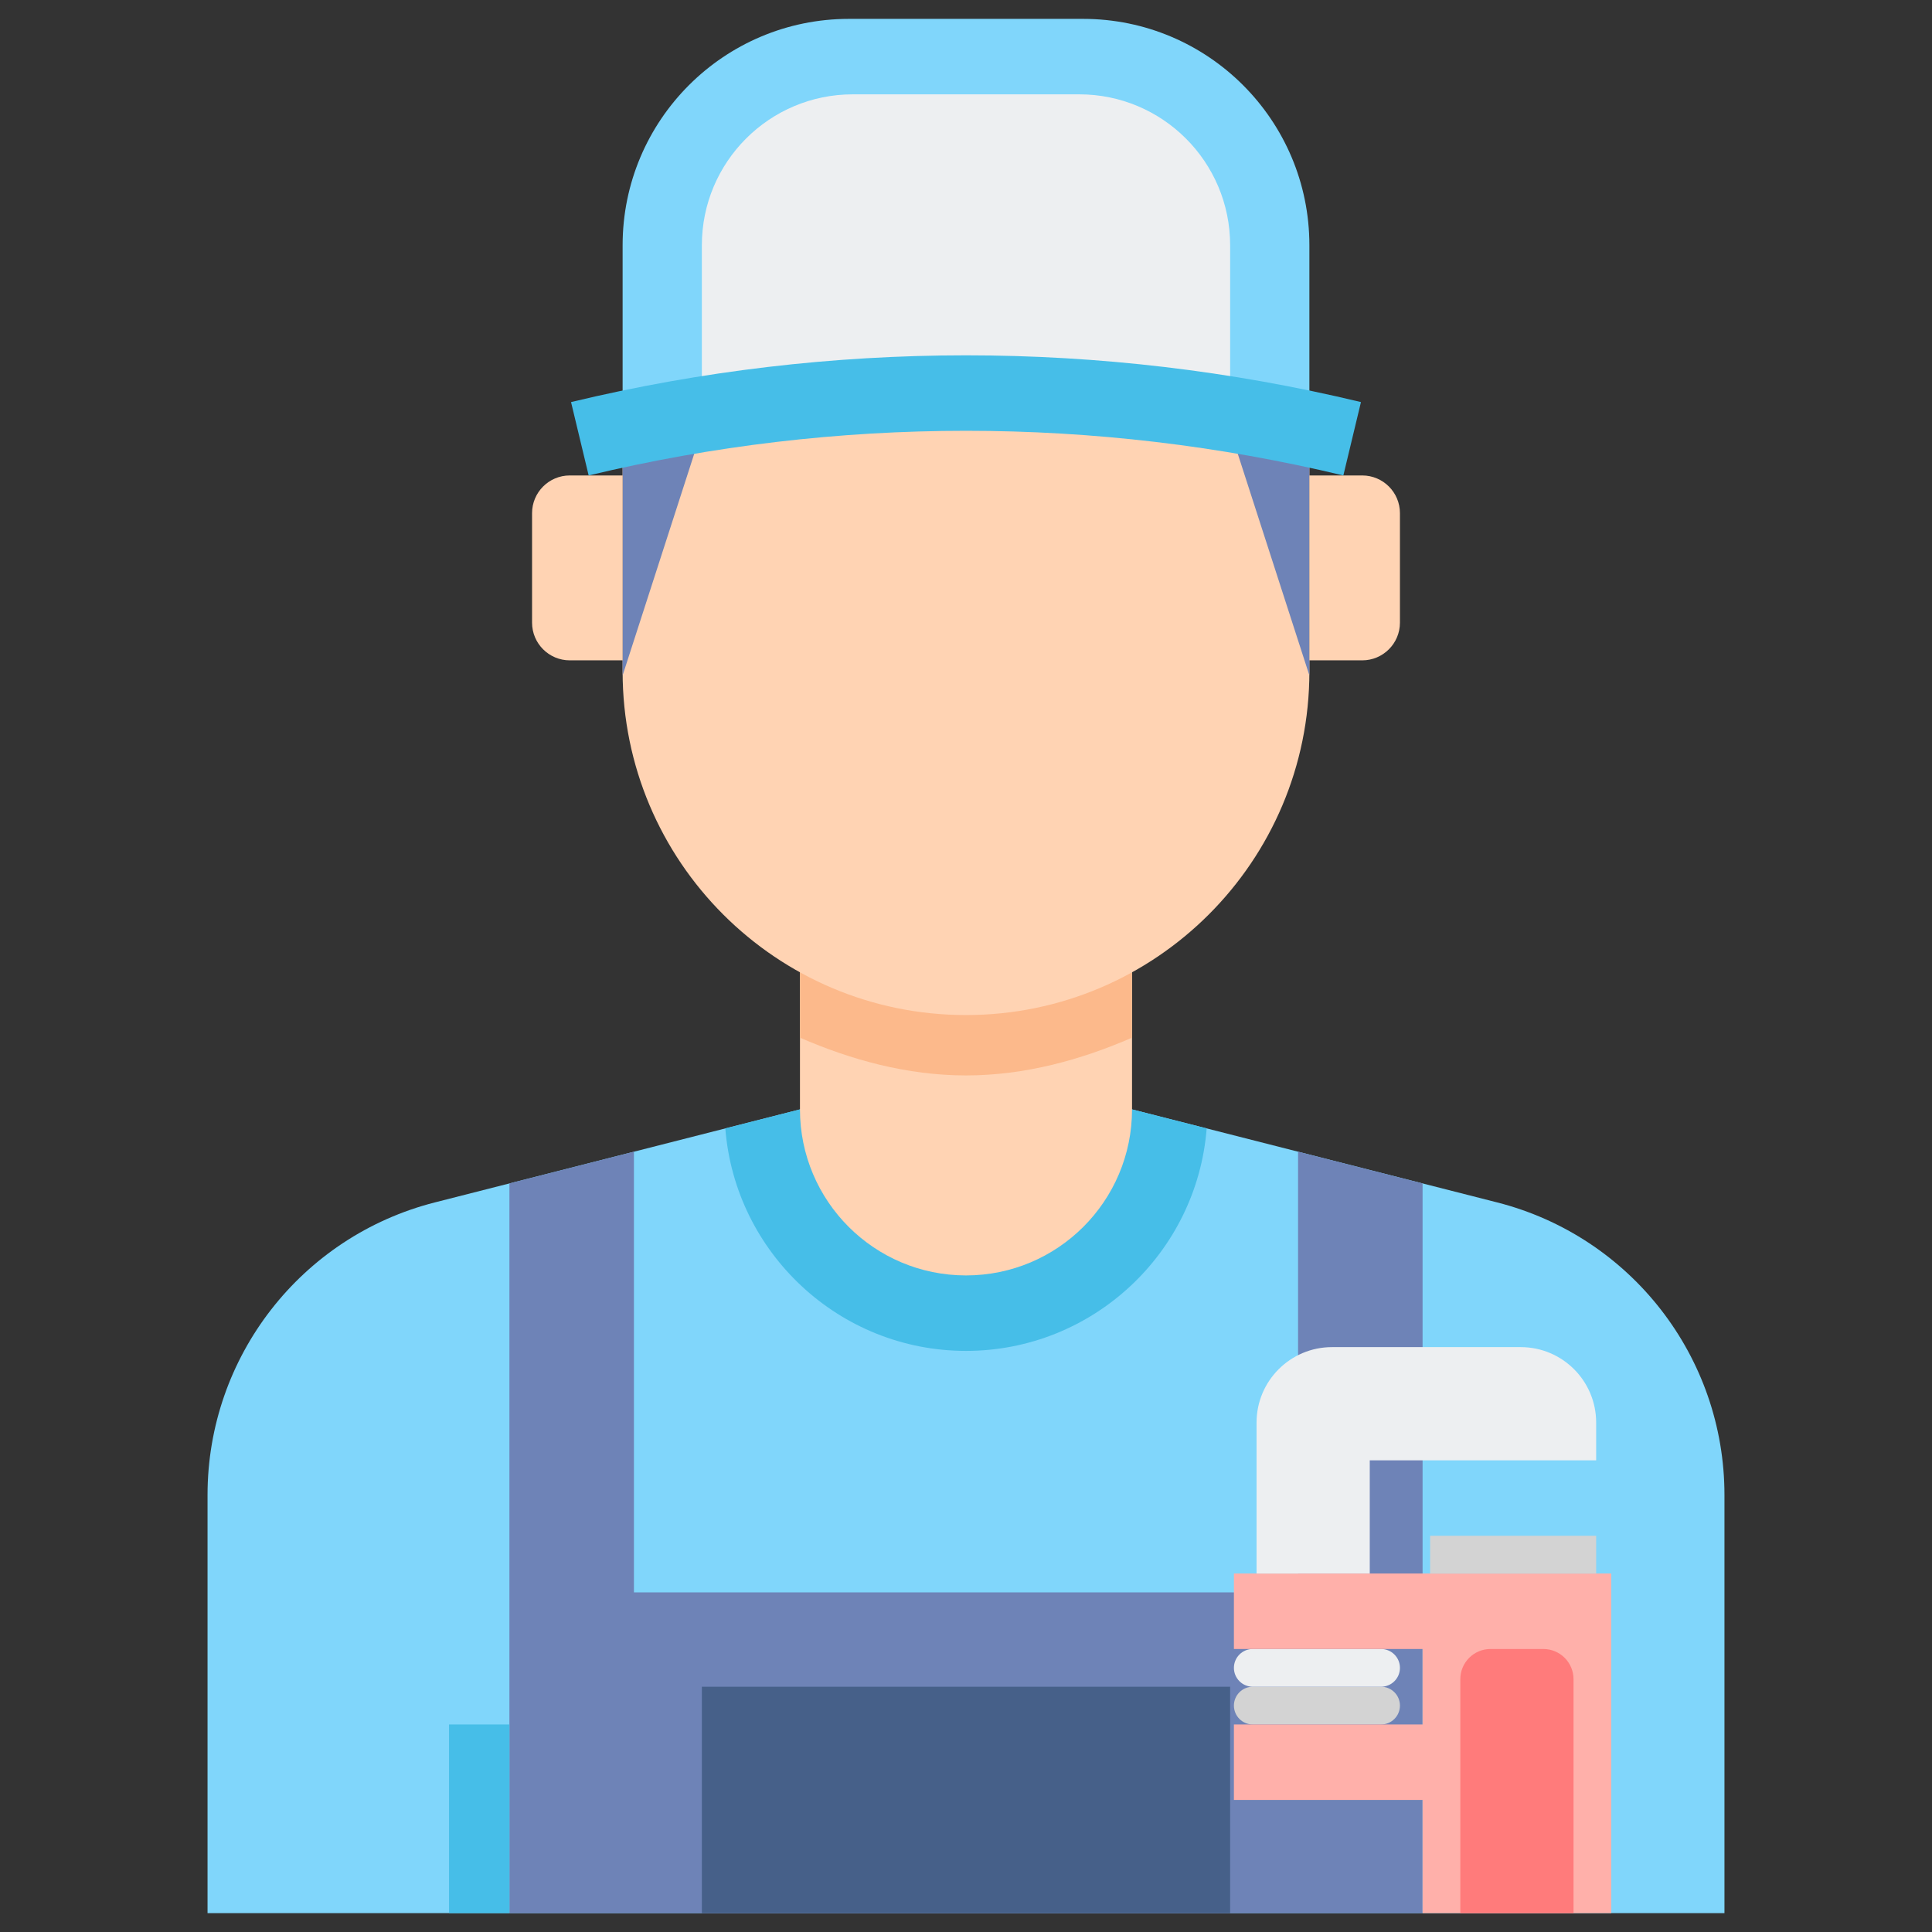 <?xml version="1.0" encoding="utf-8"?>
<!-- Generator: Adobe Illustrator 23.0.6, SVG Export Plug-In . SVG Version: 6.00 Build 0)  -->
<svg version="1.1" xmlns="http://www.w3.org/2000/svg" xmlns:xlink="http://www.w3.org/1999/xlink" x="0px" y="0px"
	 viewBox="0 0 512 512" style="enable-background:new 0 0 512 512;" xml:space="preserve">
<rect x="0" y="0" width="512" height="512" fill="#333333" stroke="none"/>
<style type="text/css">
	.st0{fill:#80D6FB;}
	.st1{fill:#46BEE8;}
	.st2{fill:#FFD3B3;}
	.st3{fill:#FCB98B;}
	.st4{fill:#6E83B7;}
	.st5{fill:#EDEFF1;}
	.st6{fill:#466089;}
	.st7{fill:#D3D3D3;}
	.st8{fill:#FFB0AA;}
	.st9{fill:#FF7B7B;}
	.st10{fill:#FFE352;}
	.st11{fill:#FFB236;}
	.st12{fill:#98CA69;}
</style>
<g id="Layer_1">
</g>
<g id="Layer_2">
	<g>
		<g>
			<path class="st0" d="M300,294h-88l-96.751,24.65C79.806,327.68,55,359.598,55,396.173V507h402V396.173
				c0-36.576-24.806-68.493-60.249-77.523L300,294z"/>
		</g>
		<g>
			<path class="st1" d="M256,358c33.592,0,61.202-26.02,63.783-58.96L300,294h-88l-19.783,5.04C194.798,331.98,222.408,358,256,358z
				"/>
		</g>
		<g>
			<path class="st2" d="M300,257v37c0,24.301-19.699,44-44,44c-24.301,0-44-19.699-44-44v-37H300z"/>
		</g>
		<g>
			<path class="st3" d="M212,275c13.499,5.851,28.376,10,44,10s30.501-4.149,44-10v-18h-88V275z"/>
		</g>
		<g>
			<path class="st2" d="M347,106v72c0,50.258-40.742,91-91,91h0c-50.258,0-91-40.742-91-91v-72H347z"/>
		</g>
		<g>
			<path class="st4" d="M165,178c0,0.322,0.009,0.641,0.012,0.962L186,114h70h70l20.988,64.962c0.003-0.321,0.012-0.641,0.012-0.962
				v-72H165V178z"/>
		</g>
		<g>
			<path class="st2" d="M151,175h14v-49h-14c-5.523,0-10,4.477-10,10v29C141,170.523,145.477,175,151,175z"/>
		</g>
		<g>
			<path class="st2" d="M361,175h-14v-49h14c5.523,0,10,4.477,10,10v29C371,170.523,366.523,175,361,175z"/>
		</g>
		<g>
			<path class="st0" d="M347,106V65c0-33.137-26.863-60-60-60h-62c-33.137,0-60,26.863-60,60v41H347z"/>
		</g>
		<g>
			<polygon class="st4" points="344,305.21 344,422 168,422 168,305.21 135,313.618 135,507 377,507 377,313.618 			"/>
		</g>
		<g>
			<rect x="119" y="457" class="st1" width="16" height="50"/>
		</g>
		<g>
			<path class="st5" d="M256,106h70V65c0-22.091-17.909-40-40-40h-30h-30c-22.091,0-40,17.909-40,40v41H256z"/>
		</g>
		<g>
			<path class="st1" d="M360.669,106.553c-1.556,6.482-3.113,12.965-4.669,19.447c-65.733-15.781-134.267-15.781-200,0
				c-1.556-6.483-3.113-12.965-4.669-19.447C220.133,90.035,291.867,90.035,360.669,106.553z"/>
		</g>
		<g>
			<rect x="186" y="447" class="st6" width="140" height="60"/>
		</g>
		<g>
			<g>
				<path class="st7" d="M366,457h-34c-2.761,0-5-2.239-5-5l0,0c0-2.761,2.239-5,5-5h34c2.761,0,5,2.239,5,5l0,0
					C371,454.761,368.761,457,366,457z"/>
			</g>
			<g>
				<path class="st5" d="M366,447h-34c-2.761,0-5-2.239-5-5l0,0c0-2.761,2.239-5,5-5h34c2.761,0,5,2.239,5,5l0,0
					C371,444.761,368.761,447,366,447z"/>
			</g>
			<g>
				<polygon class="st8" points="327,417 327,437 377,437 377,457 327,457 327,477 377,477 377,507 427,507 427,417 				"/>
			</g>
			<g>
				<g>
					<rect x="379" y="407" class="st7" width="44" height="10"/>
				</g>
				<g>
					<path class="st5" d="M423,377v10h-60v30h-30v-40c0-11.046,8.954-20,20-20h50C414.046,357,423,365.954,423,377z"/>
				</g>
			</g>
			<g>
				<path class="st9" d="M417,507h-30v-62c0-4.418,3.582-8,8-8h14c4.418,0,8,3.582,8,8V507z"/>
			</g>
		</g>
	</g>
</g>
</svg>
